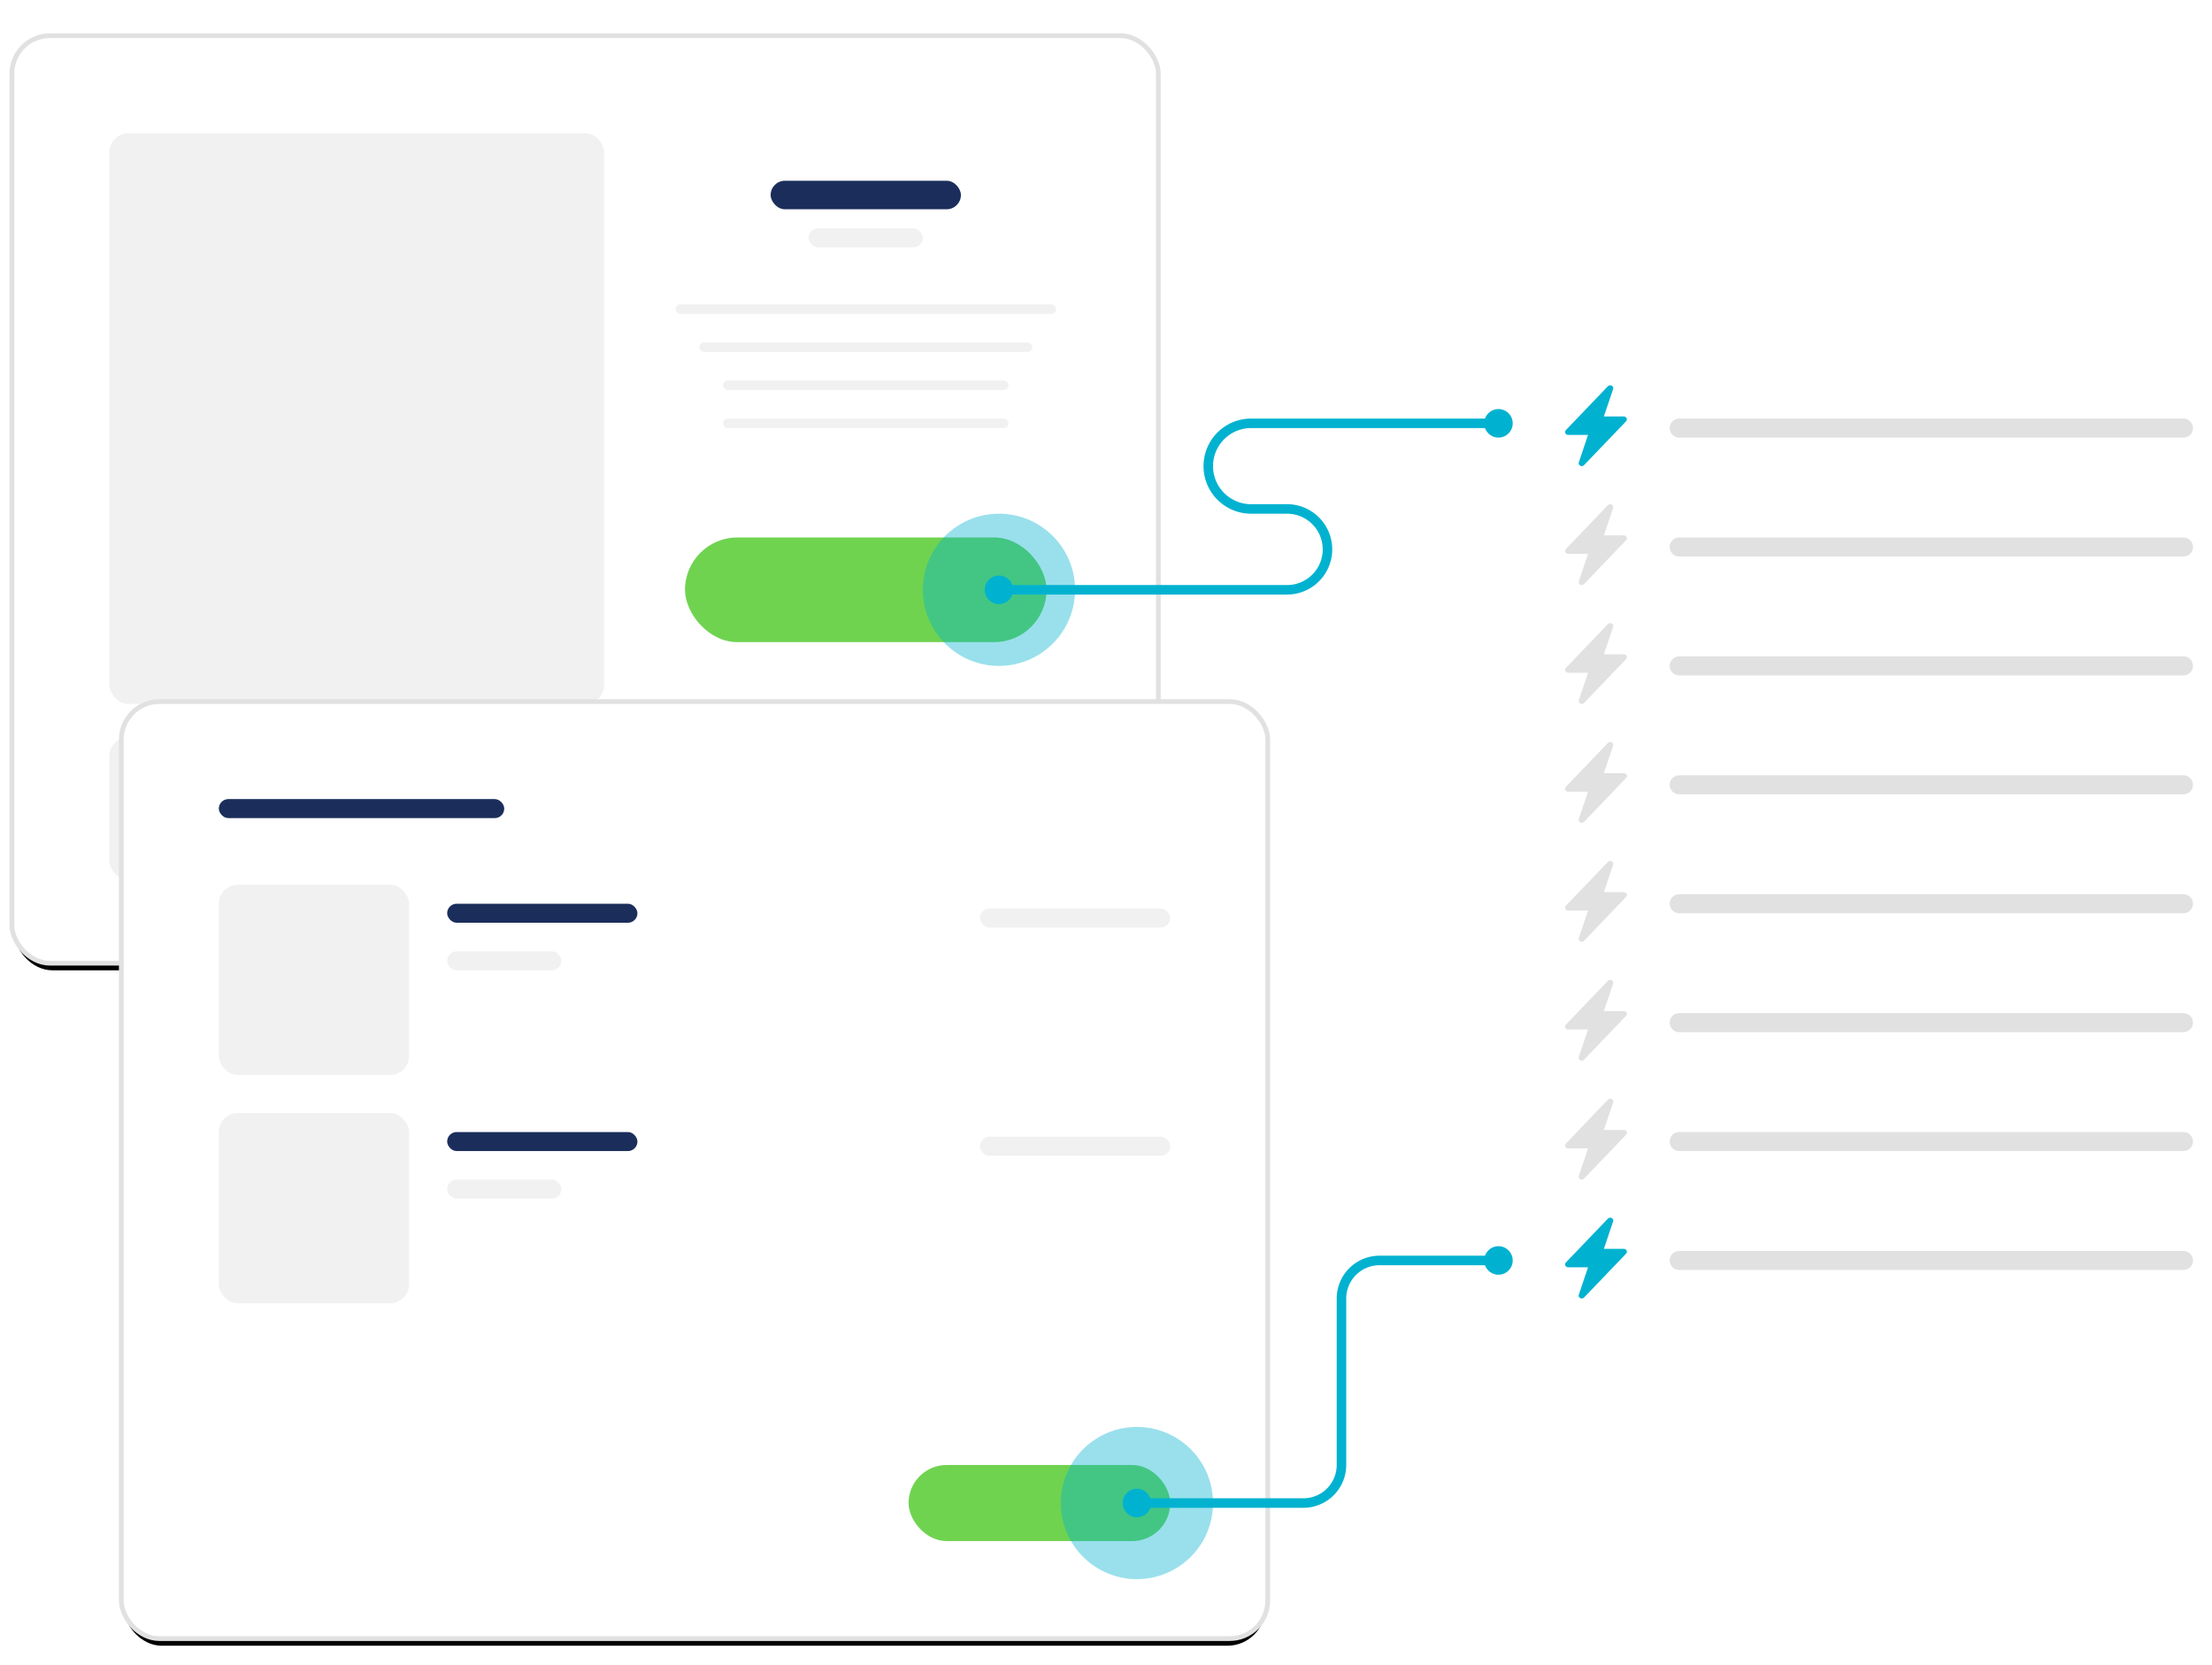 <svg xmlns="http://www.w3.org/2000/svg" xmlns:xlink="http://www.w3.org/1999/xlink" width="465" height="350" viewBox="0 0 465 350"><defs><rect id="b" width="240" height="194" x="0" y="0" rx="8"/><filter id="a" width="109.2%" height="111.3%" x="-4.6%" y="-4.6%" filterUnits="objectBoundingBox"><feMorphology in="SourceAlpha" operator="dilate" radius="1" result="shadowSpreadOuter1"/><feOffset dy="2" in="shadowSpreadOuter1" result="shadowOffsetOuter1"/><feGaussianBlur in="shadowOffsetOuter1" result="shadowBlurOuter1" stdDeviation="3"/><feComposite in="shadowBlurOuter1" in2="SourceAlpha" operator="out" result="shadowBlurOuter1"/><feColorMatrix in="shadowBlurOuter1" values="0 0 0 0 0.208 0 0 0 0 0.259 0 0 0 0 0.329 0 0 0 0.101 0"/></filter><rect id="d" width="240" height="196" x="0" y="0" rx="8"/><filter id="c" width="109.2%" height="111.2%" x="-4.6%" y="-4.6%" filterUnits="objectBoundingBox"><feMorphology in="SourceAlpha" operator="dilate" radius="1" result="shadowSpreadOuter1"/><feOffset dy="2" in="shadowSpreadOuter1" result="shadowOffsetOuter1"/><feGaussianBlur in="shadowOffsetOuter1" result="shadowBlurOuter1" stdDeviation="3"/><feComposite in="shadowBlurOuter1" in2="SourceAlpha" operator="out" result="shadowBlurOuter1"/><feColorMatrix in="shadowBlurOuter1" values="0 0 0 0 0.208 0 0 0 0 0.259 0 0 0 0 0.329 0 0 0 0.101 0"/></filter></defs><g fill="none" fill-rule="evenodd"><g transform="translate(3 8)"><use fill="#000" filter="url(#a)" xlink:href="#b"/><rect width="241" height="195" x="-.5" y="-.5" fill="#FFF" stroke="#E1E1E1" rx="8"/><g fill="#F1F1F1" transform="translate(20 20)"><rect width="104" height="120" rx="4"/><rect width="30" height="30" y="127" rx="4"/><rect width="30" height="30" x="37" y="127" rx="4"/><rect width="30" height="30" x="74" y="127" rx="4"/></g><rect width="76" height="22" x="141" y="105" fill="#6FD350" rx="11"/><rect width="40" height="6" x="159" y="30" fill="#1B2E5B" rx="3"/><rect width="24" height="4" x="167" y="40" fill="#F1F1F1" rx="2"/><rect width="80" height="2" x="139" y="56" fill="#F1F1F1" rx="1"/><rect width="70" height="2" x="144" y="64" fill="#F1F1F1" rx="1"/><rect width="60" height="2" x="149" y="72" fill="#F1F1F1" rx="1"/><rect width="60" height="2" x="149" y="80" fill="#F1F1F1" rx="1"/></g><path fill="#01B2D0" fill-rule="nonzero" d="M341.833 88.57c.375-.391.078-1.012-.484-1.012h-4.185l1.945-5.765c.21-.623-.637-1.074-1.104-.587l-8.838 9.224c-.375.391-.078 1.012.484 1.012h4.182l-1.942 5.765c-.21.623.637 1.074 1.104.587l8.838-9.224z"/><path fill="#E1E1E1" d="M353 88h106a2 2 0 0 1 0 4H353a2 2 0 1 1 0-4z"/><g fill="#E1E1E1"><path fill-rule="nonzero" d="M341.833 113.57c.375-.391.078-1.012-.484-1.012h-4.185l1.945-5.765c.21-.623-.637-1.074-1.104-.587l-8.838 9.224c-.375.391-.078 1.012.484 1.012h4.182l-1.942 5.765c-.21.623.637 1.074 1.104.587l8.838-9.224z"/><path d="M353 113h106a2 2 0 0 1 0 4H353a2 2 0 1 1 0-4z"/></g><g fill="#E1E1E1"><path fill-rule="nonzero" d="M341.833 138.57c.375-.391.078-1.012-.484-1.012h-4.185l1.945-5.765c.21-.623-.637-1.074-1.104-.587l-8.838 9.224c-.375.391-.078 1.012.484 1.012h4.182l-1.942 5.765c-.21.623.637 1.074 1.104.587l8.838-9.224z"/><path d="M353 138h106a2 2 0 0 1 0 4H353a2 2 0 1 1 0-4z"/></g><g fill="#E1E1E1"><path fill-rule="nonzero" d="M341.833 163.57c.375-.391.078-1.012-.484-1.012h-4.185l1.945-5.765c.21-.623-.637-1.074-1.104-.587l-8.838 9.224c-.375.391-.078 1.012.484 1.012h4.182l-1.942 5.765c-.21.623.637 1.074 1.104.587l8.838-9.224z"/><path d="M353 163h106a2 2 0 0 1 0 4H353a2 2 0 1 1 0-4z"/></g><g fill="#E1E1E1"><path fill-rule="nonzero" d="M341.833 188.57c.375-.391.078-1.012-.484-1.012h-4.185l1.945-5.765c.21-.623-.637-1.074-1.104-.587l-8.838 9.224c-.375.391-.078 1.012.484 1.012h4.182l-1.942 5.765c-.21.623.637 1.074 1.104.587l8.838-9.224z"/><path d="M353 188h106a2 2 0 0 1 0 4H353a2 2 0 1 1 0-4z"/></g><g fill="#E1E1E1"><path fill-rule="nonzero" d="M341.833 213.57c.375-.391.078-1.012-.484-1.012h-4.185l1.945-5.765c.21-.623-.637-1.074-1.104-.587l-8.838 9.224c-.375.391-.078 1.012.484 1.012h4.182l-1.942 5.765c-.21.623.637 1.074 1.104.587l8.838-9.224z"/><path d="M353 213h106a2 2 0 0 1 0 4H353a2 2 0 1 1 0-4z"/></g><g fill="#E1E1E1"><path fill-rule="nonzero" d="M341.833 238.57c.375-.391.078-1.012-.484-1.012h-4.185l1.945-5.765c.21-.623-.637-1.074-1.104-.587l-8.838 9.224c-.375.391-.078 1.012.484 1.012h4.182l-1.942 5.765c-.21.623.637 1.074 1.104.587l8.838-9.224z"/><path d="M353 238h106a2 2 0 0 1 0 4H353a2 2 0 1 1 0-4z"/></g><path fill="#01B2D0" fill-rule="nonzero" d="M341.833 263.57c.375-.391.078-1.012-.484-1.012h-4.185l1.945-5.765c.21-.623-.637-1.074-1.104-.587l-8.838 9.224c-.375.391-.078 1.012.484 1.012h4.182l-1.942 5.765c-.21.623.637 1.074 1.104.587l8.838-9.224z"/><path fill="#E1E1E1" d="M353 263h106a2 2 0 0 1 0 4H353a2 2 0 1 1 0-4z"/><g transform="translate(26 148)"><use fill="#000" filter="url(#c)" xlink:href="#d"/><rect width="241" height="197" x="-.5" y="-.5" fill="#FFF" stroke="#E1E1E1" rx="8"/><rect width="60" height="4" x="20" y="20" fill="#1B2E5B" rx="2"/><g transform="translate(20 38)"><rect width="40" height="40" fill="#F1F1F1" rx="4"/><rect width="40" height="4" x="48" y="4" fill="#1B2E5B" rx="2"/><rect width="24" height="4" x="48" y="14" fill="#F1F1F1" rx="2"/><rect width="40" height="4" x="160" y="5" fill="#F1F1F1" rx="2"/></g><g transform="translate(20 86)"><rect width="40" height="40" fill="#F1F1F1" rx="4"/><rect width="40" height="4" x="48" y="4" fill="#1B2E5B" rx="2"/><rect width="24" height="4" x="48" y="14" fill="#F1F1F1" rx="2"/><rect width="40" height="4" x="160" y="5" fill="#F1F1F1" rx="2"/></g><rect width="55" height="16" x="165" y="160" fill="#6FD350" rx="8"/></g><g fill="#01B2D0" fill-rule="nonzero" transform="translate(194 108)"><circle cx="16" cy="16" r="16" fill-opacity=".4"/><circle cx="16" cy="16" r="3"/></g><g fill="#01B2D0" fill-rule="nonzero" transform="translate(223 300)"><circle cx="16" cy="16" r="16" fill-opacity=".4"/><circle cx="16" cy="16" r="3"/></g><path stroke="#01B2D0" stroke-linecap="round" stroke-linejoin="round" stroke-width="2" d="M210.5 124h60.057a8.5 8.5 0 0 0 0-17H263a9 9 0 1 1 0-18h52"/><circle cx="315" cy="89" r="3" fill="#01B2D0" fill-rule="nonzero"/><path stroke="#01B2D0" stroke-linecap="round" stroke-linejoin="round" stroke-width="2" d="M239 316h35a8 8 0 0 0 8-8v-35a8 8 0 0 1 8-8h25"/><circle cx="315" cy="265" r="3" fill="#01B2D0" fill-rule="nonzero"/></g></svg>